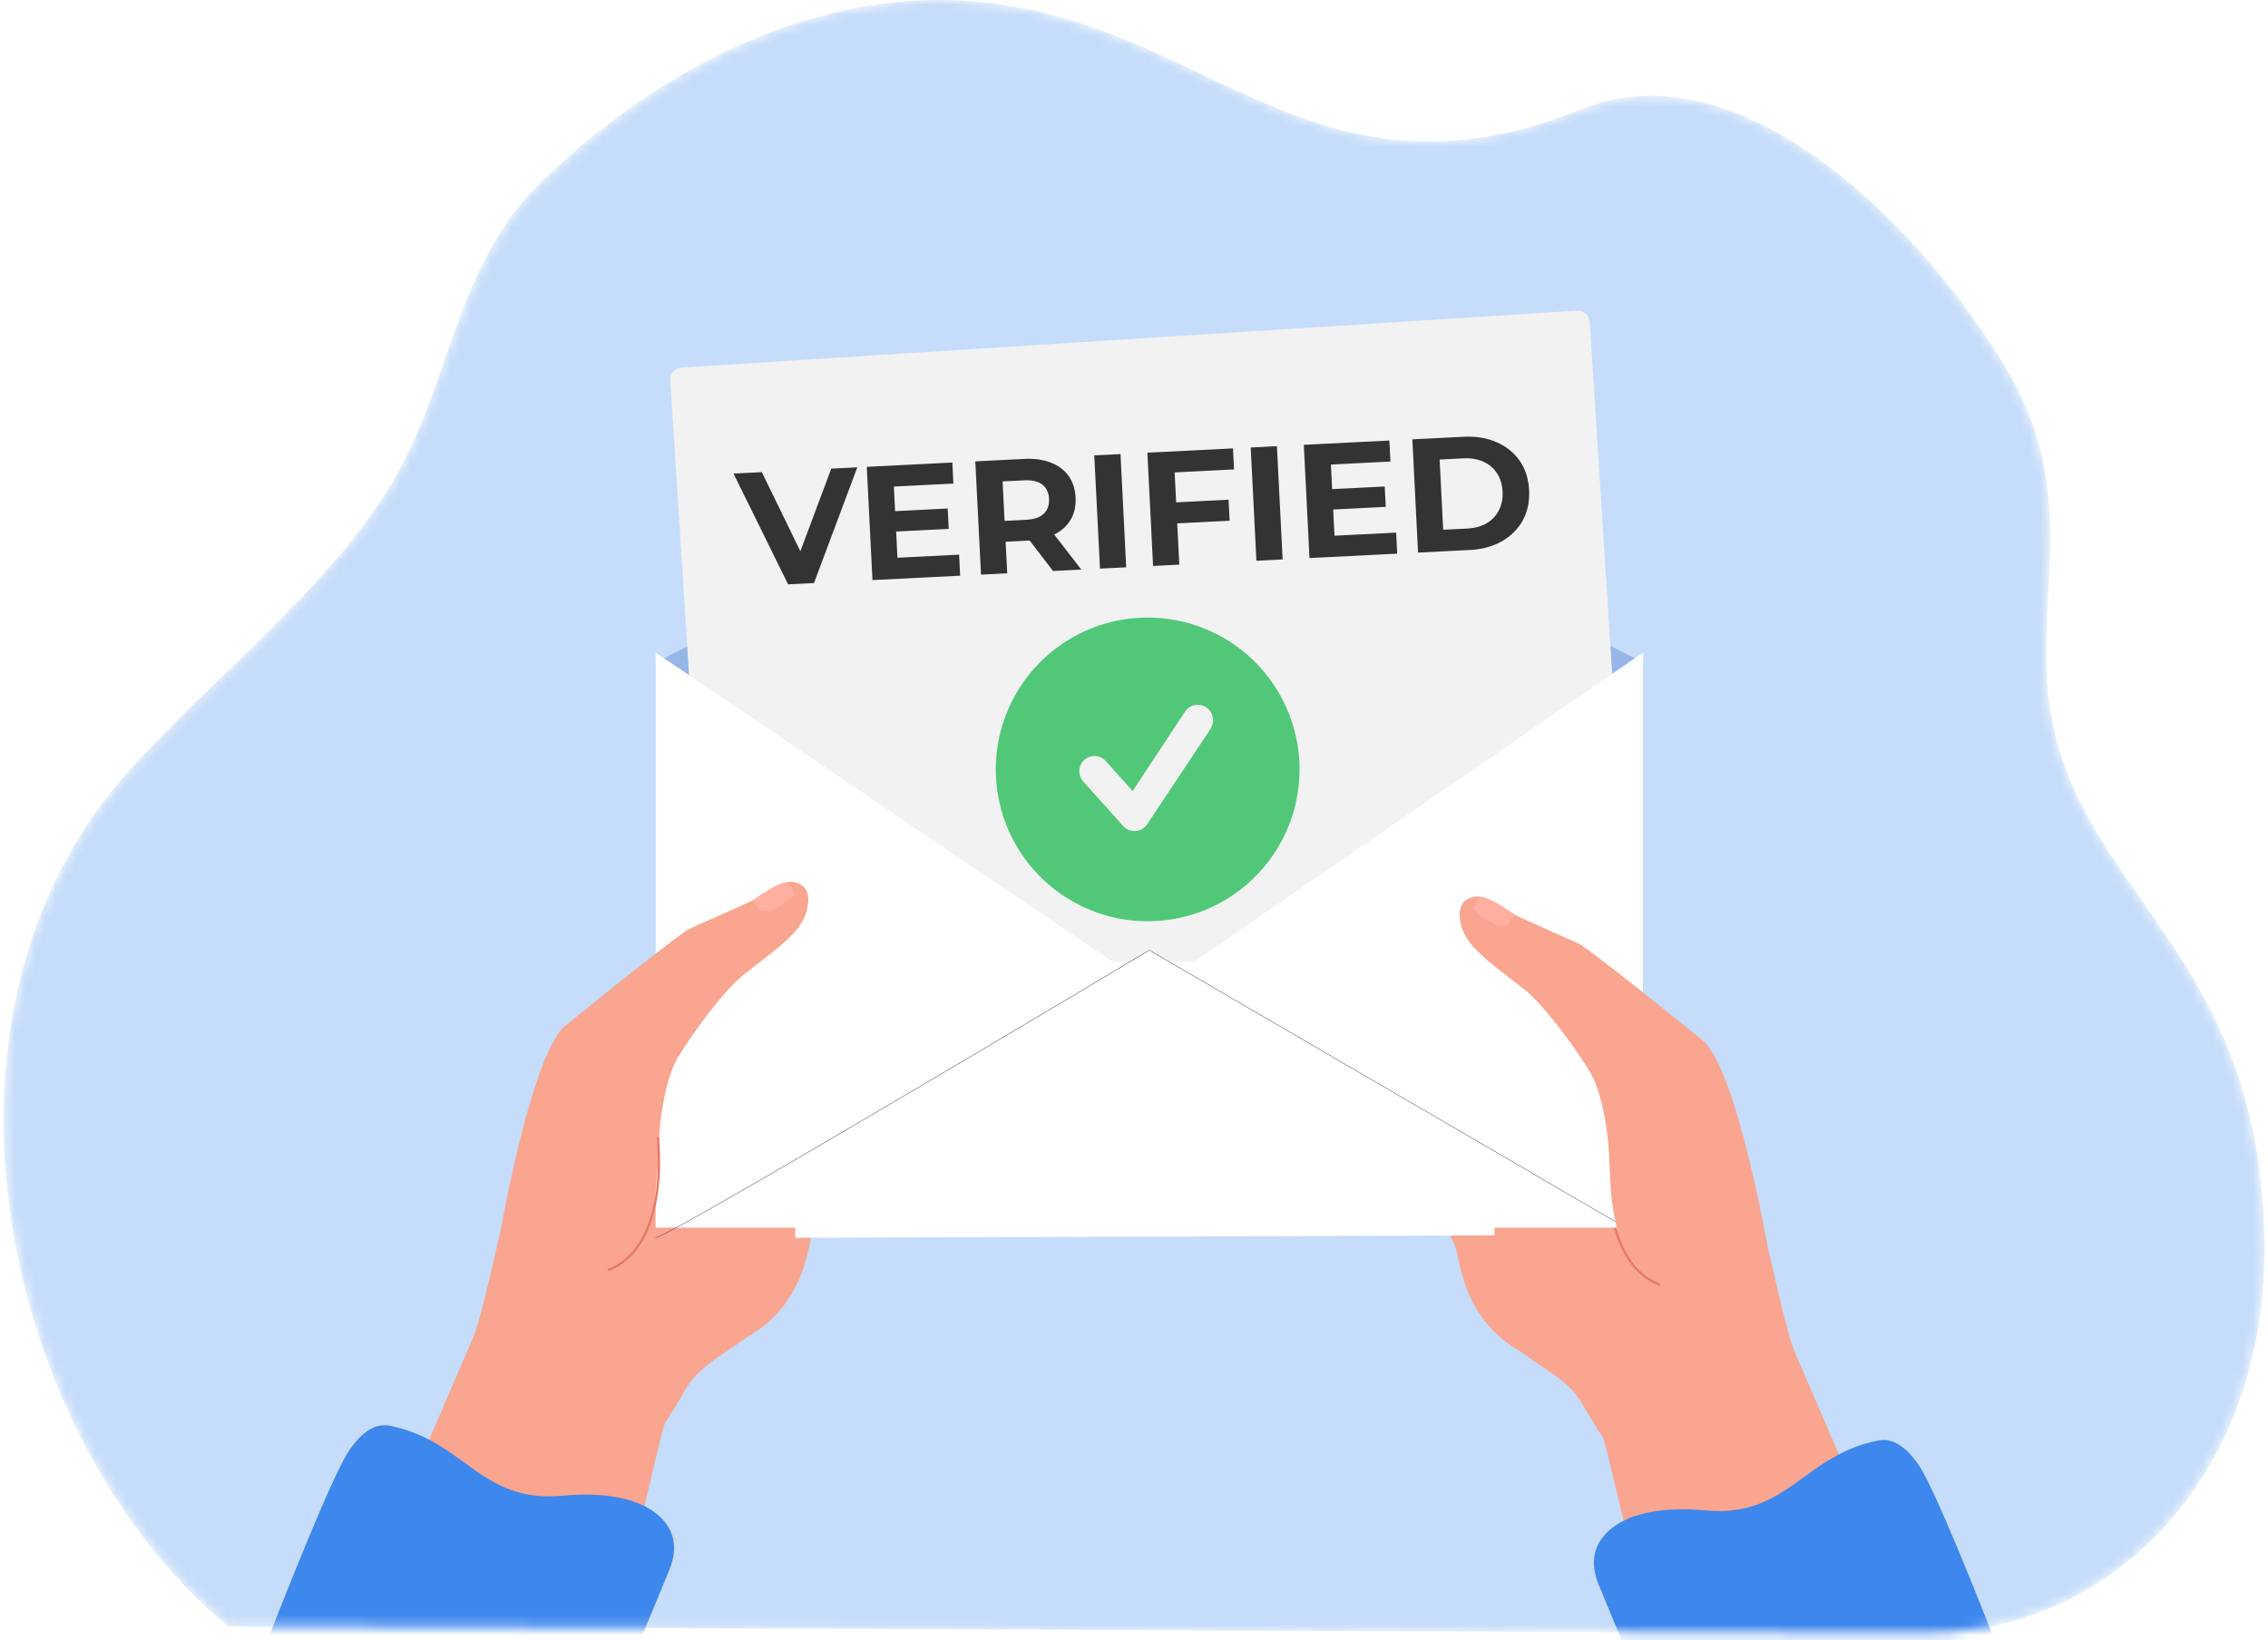 <svg width="224" height="162" viewBox="0 0 224 162" fill="none" xmlns="http://www.w3.org/2000/svg">
<mask id="mask0_1404_2941" style="mask-type:luminance" maskUnits="userSpaceOnUse" x="0" y="0" width="224" height="162">
<path d="M189.12 161.355C208.332 161.782 223.65 145.997 223.65 123.488C223.65 96.782 208.392 89.661 203.543 74.612C199.246 61.278 206.76 50.496 197.897 35.965C188.982 21.352 171.503 4.624 156.275 10.769C128.745 21.876 118.558 0.654 93.805 0.014C78.585 -0.379 63.769 7.749 53.163 18.277C44.817 26.562 44.452 38.428 38.398 48.243C32.133 58.4 20.47 67.471 12.661 76.219C-9.206 100.716 0.534 142.464 22.516 160.642C22.516 160.642 189.055 161.353 189.12 161.355Z" fill="white"/>
</mask>
<g mask="url(#mask0_1404_2941)">
<path d="M189.12 161.355C208.332 161.782 223.65 145.997 223.65 123.488C223.65 96.782 208.392 89.661 203.543 74.612C199.246 61.278 206.76 50.496 197.897 35.965C188.982 21.352 171.503 4.624 156.275 10.769C128.745 21.876 118.558 0.654 93.805 0.014C78.585 -0.379 63.769 7.749 53.163 18.277C44.817 26.562 44.452 38.428 38.398 48.243C32.133 58.4 20.47 67.471 12.661 76.219C-9.206 100.716 0.534 142.464 22.516 160.642C22.516 160.642 189.055 161.353 189.12 161.355Z" fill="#C5DCFA"/>
<path d="M80.923 120.17C80.923 120.17 80.558 121.143 80.371 121.434C79.793 122.327 79.9 128.45 74.04 131.924C73.389 132.311 72.818 132.79 72.22 133.177C67.501 136.234 68.362 136.581 65.714 140.504C65.663 140.579 65.585 140.811 65.483 141.181C65.141 142.408 64.519 145.153 63.65 148.765C62.793 152.323 61.698 156.72 60.393 161.332C60.144 162.212 59.891 163.116 59.632 164.037C49.236 165.681 39.691 166.852 31.379 167.469C33.435 162.764 35.427 158.203 37.259 154.006C39.274 149.384 40.985 145.439 42.382 142.212C44.757 136.72 46.22 133.3 46.718 132.148C47.392 130.585 48.376 126.223 49.488 121.357C50.994 114.763 52.737 107.247 54.271 104.538C54.891 103.443 56.319 102.293 58.034 101.2C59.448 100.298 63.529 100.931 67.347 98.666C69.752 97.239 74.601 102.178 74.301 104.358C74.301 104.365 74.299 104.372 74.298 104.379C74.177 105.267 74.066 106.094 73.974 106.821C73.801 108.178 73.69 109.186 73.685 109.585C73.685 109.671 73.688 109.729 73.698 109.755C73.753 109.916 73.809 110.074 73.864 110.23C74.073 110.836 74.273 111.414 74.459 111.953C74.466 111.972 74.471 111.992 74.478 112.01C74.57 112.279 74.659 112.537 74.742 112.785C74.757 112.829 74.771 112.874 74.787 112.918C75.144 113.96 75.421 114.784 75.586 115.271C75.599 115.309 75.612 115.347 75.622 115.379C75.706 115.632 75.752 115.767 75.752 115.767C75.752 115.767 77.086 115.094 78.44 115.346C78.865 115.424 79.289 115.593 79.675 115.901C79.777 115.981 79.877 116.073 79.975 116.174C80.068 116.272 80.408 116.724 80.859 117.356C80.867 117.368 80.875 117.379 80.884 117.392C82.235 119.292 81.326 119.73 80.928 120.169L80.923 120.17Z" fill="#F9A58F"/>
<path d="M143.076 121.623C143.076 121.623 143.442 122.598 143.628 122.887C144.206 123.781 144.099 129.904 149.959 133.378C150.61 133.764 151.181 134.244 151.779 134.63C156.498 137.687 155.637 138.034 158.285 141.957C158.336 142.032 158.414 142.265 158.517 142.635C158.858 143.861 159.48 146.607 160.349 150.218C161.206 153.777 162.301 158.173 163.606 162.785C163.856 163.666 164.108 164.569 164.367 165.49C174.763 167.134 184.308 168.306 192.62 168.923C190.564 164.217 188.572 159.656 186.741 155.459C184.725 150.837 183.014 146.893 181.618 143.665C179.242 138.173 177.78 134.754 177.282 133.602C176.607 132.039 175.623 127.676 174.512 122.811C173.005 116.216 171.262 108.7 169.728 105.991C169.109 104.897 167.681 103.747 165.965 102.653C164.552 101.752 160.47 102.385 156.652 100.12C154.248 98.693 149.398 103.631 149.699 105.812C149.699 105.819 149.701 105.825 149.702 105.832C149.822 106.721 149.933 107.547 150.025 108.274C150.199 109.632 150.309 110.64 150.314 111.038C150.314 111.125 150.311 111.182 150.301 111.209C150.246 111.369 150.191 111.527 150.136 111.683C149.926 112.29 149.726 112.867 149.54 113.407C149.533 113.426 149.528 113.445 149.521 113.463C149.429 113.732 149.341 113.991 149.257 114.238C149.242 114.283 149.228 114.328 149.212 114.371C148.855 115.414 148.578 116.237 148.414 116.724C148.4 116.763 148.387 116.8 148.377 116.833C148.293 117.085 148.247 117.22 148.247 117.22C148.247 117.22 146.913 116.548 145.559 116.799C145.134 116.877 144.71 117.047 144.324 117.354C144.223 117.434 144.122 117.527 144.025 117.627C143.931 117.725 143.592 118.178 143.14 118.81C143.132 118.822 143.124 118.833 143.115 118.845C141.764 120.746 142.674 121.183 143.071 121.622L143.076 121.623Z" fill="#F9A58F"/>
<path d="M160.742 150.036C162.605 149.233 165.208 148.893 168.423 149.196C174.907 149.808 177.195 145.98 181.618 143.665C182.36 143.276 183.674 142.651 185.514 142.287C186.933 142.009 188.219 142.896 189.434 144.603C192.389 148.751 206.376 186.381 209.543 195.645C207.148 195.544 204.98 195.4 203.252 195.272C192.182 194.456 186.922 206.247 177.839 204.748C176.461 201.194 158.273 157.527 157.836 156.389C156.307 152.415 159.44 150.602 160.741 150.037L160.742 150.036Z" fill="#3D87ED"/>
<path d="M163.941 127.001L163.991 126.788C163.976 126.785 162.529 126.429 161.213 124.664C159.994 123.028 158.642 119.815 159.127 113.794L158.909 113.777C158.638 117.145 158.789 121.794 161.05 124.811C162.413 126.631 163.88 126.987 163.941 127.001Z" fill="#E87765"/>
<path d="M63.258 148.582C61.394 147.779 58.791 147.439 55.577 147.743C49.092 148.354 46.804 144.526 42.381 142.212C41.639 141.822 40.325 141.198 38.485 140.833C37.066 140.555 35.78 141.443 34.565 143.15C31.61 147.297 17.624 184.928 14.456 194.192C16.851 194.091 19.019 193.946 20.748 193.819C31.817 193.002 37.077 204.793 46.16 203.295C47.538 199.741 65.726 156.074 66.163 154.936C67.692 150.962 64.559 149.148 63.258 148.583L63.258 148.582Z" fill="#3D87ED"/>
<path d="M64.747 65.456L111.621 41.238C112.81 40.625 114.222 40.625 115.411 41.238L162.285 65.456V101.823C162.285 104.102 160.437 105.95 158.158 105.95H68.875C66.596 105.95 64.748 104.102 64.748 101.823V65.456H64.747Z" fill="#97B6E8"/>
<path d="M155.757 30.682L67.308 36.309C66.655 36.35 66.16 36.913 66.201 37.566L70.018 97.571C70.06 98.224 70.623 98.719 71.276 98.678L159.725 93.051C160.378 93.01 160.873 92.447 160.832 91.794L157.015 31.789C156.973 31.136 156.41 30.641 155.757 30.682Z" fill="#F2F2F2"/>
<g filter="url(#filter0_d_1404_2941)">
<path d="M162.284 65.456V122.267H64.747V65.456L109.906 96.017H117.904L162.284 65.456Z" fill="white"/>
</g>
<path d="M78.542 122.267V114.554L113.515 93.862L147.599 113.714V122.029L78.542 122.267Z" fill="white"/>
<path d="M64.75 122.282L64.743 122.252C66.561 121.845 104.698 99.108 112.324 94.554C112.69 94.336 113.507 93.849 113.507 93.849L113.515 93.843L113.523 93.849L114.714 94.542L162.291 122.254L162.275 122.281L113.515 93.881C113.43 93.932 112.685 94.377 112.341 94.583C104.713 99.137 66.573 121.876 64.75 122.283V122.282Z" fill="#060633"/>
<path d="M112.383 61.031C109.422 61.222 106.585 62.287 104.23 64.091C101.874 65.895 100.107 68.357 99.151 71.165C98.194 73.974 98.093 77.002 98.858 79.869C99.623 82.735 101.221 85.31 103.45 87.268C105.678 89.227 108.438 90.48 111.379 90.87C114.32 91.26 117.31 90.769 119.972 89.459C122.634 88.149 124.848 86.08 126.334 83.512C127.819 80.944 128.51 77.993 128.319 75.033C128.192 73.067 127.679 71.145 126.809 69.378C125.94 67.611 124.73 66.032 123.251 64.731C121.771 63.431 120.049 62.435 118.185 61.8C116.32 61.166 114.349 60.904 112.383 61.031ZM119.556 72.006L113.295 81.43C113.167 81.62 112.998 81.778 112.799 81.893C112.601 82.007 112.379 82.075 112.15 82.09C111.923 82.106 111.695 82.07 111.484 81.984C111.273 81.899 111.084 81.767 110.931 81.598L106.978 77.178C106.847 77.031 106.746 76.859 106.682 76.673C106.617 76.486 106.59 76.289 106.602 76.092C106.614 75.895 106.664 75.703 106.75 75.525C106.836 75.348 106.956 75.189 107.104 75.058C107.402 74.794 107.792 74.659 108.19 74.682C108.387 74.694 108.58 74.744 108.757 74.83C108.934 74.917 109.093 75.037 109.224 75.184L111.865 78.14L117.04 70.29C117.149 70.125 117.291 69.983 117.455 69.873C117.62 69.762 117.804 69.686 117.999 69.646C118.193 69.607 118.393 69.607 118.587 69.645C118.782 69.683 118.967 69.76 119.132 69.869C119.297 69.979 119.439 70.12 119.549 70.285C119.66 70.449 119.736 70.634 119.776 70.828C119.815 71.023 119.815 71.223 119.777 71.417C119.739 71.612 119.662 71.796 119.553 71.962L119.556 72.006Z" fill="#50C878"/>
<path d="M49.485 121.356C52.587 120.747 60.013 127.459 62.786 123.211C65.24 119.452 64.861 115.104 65.135 111.755C65.434 108.119 66.295 105.599 66.841 104.651C68.203 102.295 71.516 97.796 73.425 96.298C77.541 93.07 79.689 91.715 79.83 88.989C79.91 87.451 78.713 87 77.785 87.127C76.933 87.243 75.839 87.908 74.418 88.891C74.128 89.093 68.131 91.68 67.814 91.904C64.249 94.43 55.612 101.509 55.612 101.509C52.368 104.918 49.484 121.356 49.484 121.356H49.485Z" fill="#F9A58F"/>
<path d="M74.418 88.891C74.516 89.183 74.708 89.52 75.081 89.82C76.006 90.566 78.141 88.7 78.406 88.4C78.589 88.193 78.103 87.522 77.785 87.127C76.932 87.243 75.839 87.908 74.418 88.891Z" fill="#FFB0A1"/>
<path d="M174.515 122.811C171.413 122.201 163.988 128.914 161.214 124.665C158.76 120.906 159.139 116.559 158.865 113.21C158.566 109.574 157.705 107.053 157.159 106.106C155.797 103.75 152.484 99.251 150.575 97.752C146.459 94.525 144.311 93.169 144.17 90.444C144.09 88.905 145.287 88.455 146.215 88.581C147.068 88.697 148.161 89.362 149.582 90.345C149.872 90.547 155.869 93.135 156.186 93.359C159.751 95.884 168.389 102.964 168.389 102.964C171.632 106.373 174.516 122.811 174.516 122.811H174.515Z" fill="#F9A58F"/>
<path d="M149.581 90.344C149.482 90.636 149.291 90.973 148.917 91.273C147.992 92.02 145.857 90.154 145.593 89.853C145.41 89.646 145.896 88.975 146.213 88.58C147.066 88.696 148.16 89.361 149.581 90.344Z" fill="#FFB0A1"/>
<path d="M60.059 125.547L60.009 125.334C60.023 125.331 61.47 124.975 62.786 123.211C64.005 121.574 65.357 118.361 64.872 112.341L65.09 112.323C65.361 115.692 65.21 120.34 62.949 123.358C61.586 125.177 60.119 125.533 60.059 125.547Z" fill="#E87765"/>
<path d="M77.837 57.72L72.447 46.778L75.244 46.637L79.962 56.332L78.316 56.414L82.099 46.291L84.672 46.162L80.394 57.591L77.837 57.72ZM88.214 50.501L93.599 50.229L93.701 52.243L88.315 52.514L88.214 50.501ZM88.638 55.093L94.726 54.786L94.831 56.864L86.17 57.3L85.606 46.114L94.059 45.688L94.164 47.766L88.283 48.062L88.638 55.093ZM96.89 56.76L96.327 45.574L101.168 45.33C102.17 45.28 103.041 45.401 103.782 45.695C104.523 45.978 105.105 46.413 105.53 47.001C105.955 47.588 106.188 48.303 106.231 49.144C106.273 49.975 106.112 50.704 105.748 51.331C105.384 51.948 104.848 52.434 104.14 52.79C103.431 53.146 102.577 53.349 101.575 53.4L98.171 53.572L99.265 52.379L99.479 56.63L96.89 56.76ZM104.001 56.402L101 52.484L103.765 52.344L106.798 56.261L104.001 56.402ZM99.279 52.667L98.068 51.51L101.327 51.346C102.126 51.306 102.714 51.105 103.091 50.744C103.468 50.373 103.641 49.883 103.61 49.276C103.579 48.658 103.358 48.189 102.946 47.868C102.535 47.547 101.93 47.407 101.131 47.447L97.871 47.611L98.96 46.323L99.279 52.667ZM108.641 56.168L108.077 44.982L110.666 44.852L111.23 56.037L108.641 56.168ZM115.971 49.63L121.34 49.36L121.445 51.437L116.076 51.708L115.971 49.63ZM116.473 55.773L113.884 55.904L113.321 44.718L121.774 44.292L121.879 46.369L116.014 46.665L116.473 55.773ZM124.09 55.389L123.526 44.203L126.115 44.073L126.679 55.259L124.09 55.389ZM131.378 48.325L136.763 48.054L136.865 50.067L131.479 50.339L131.378 48.325ZM131.802 52.918L137.89 52.611L137.995 54.688L129.334 55.125L128.77 43.939L137.223 43.513L137.328 45.59L131.447 45.887L131.802 52.918ZM140.054 54.585L139.491 43.399L144.572 43.143C145.787 43.081 146.869 43.262 147.819 43.684C148.769 44.095 149.526 44.703 150.09 45.508C150.654 46.312 150.965 47.285 151.022 48.425C151.079 49.554 150.868 50.553 150.388 51.42C149.908 52.278 149.216 52.964 148.313 53.479C147.409 53.984 146.35 54.267 145.136 54.328L140.054 54.585ZM142.536 52.329L144.901 52.21C145.647 52.172 146.284 52.001 146.814 51.697C147.353 51.381 147.759 50.955 148.031 50.418C148.313 49.88 148.437 49.26 148.401 48.557C148.366 47.843 148.18 47.238 147.845 46.742C147.521 46.236 147.075 45.858 146.507 45.608C145.949 45.348 145.297 45.237 144.551 45.274L142.186 45.394L142.536 52.329Z" fill="#333333"/>
</g>
<defs>
<filter id="filter0_d_1404_2941" x="60.747" y="60.456" width="105.537" height="64.811" filterUnits="userSpaceOnUse" color-interpolation-filters="sRGB">
<feFlood flood-opacity="0" result="BackgroundImageFix"/>
<feColorMatrix in="SourceAlpha" type="matrix" values="0 0 0 0 0 0 0 0 0 0 0 0 0 0 0 0 0 0 127 0" result="hardAlpha"/>
<feOffset dy="-1"/>
<feGaussianBlur stdDeviation="2"/>
<feColorMatrix type="matrix" values="0 0 0 0 0 0 0 0 0 0 0 0 0 0 0 0 0 0 0.15 0"/>
<feBlend mode="normal" in2="BackgroundImageFix" result="effect1_dropShadow_1404_2941"/>
<feBlend mode="normal" in="SourceGraphic" in2="effect1_dropShadow_1404_2941" result="shape"/>
</filter>
</defs>
</svg>

